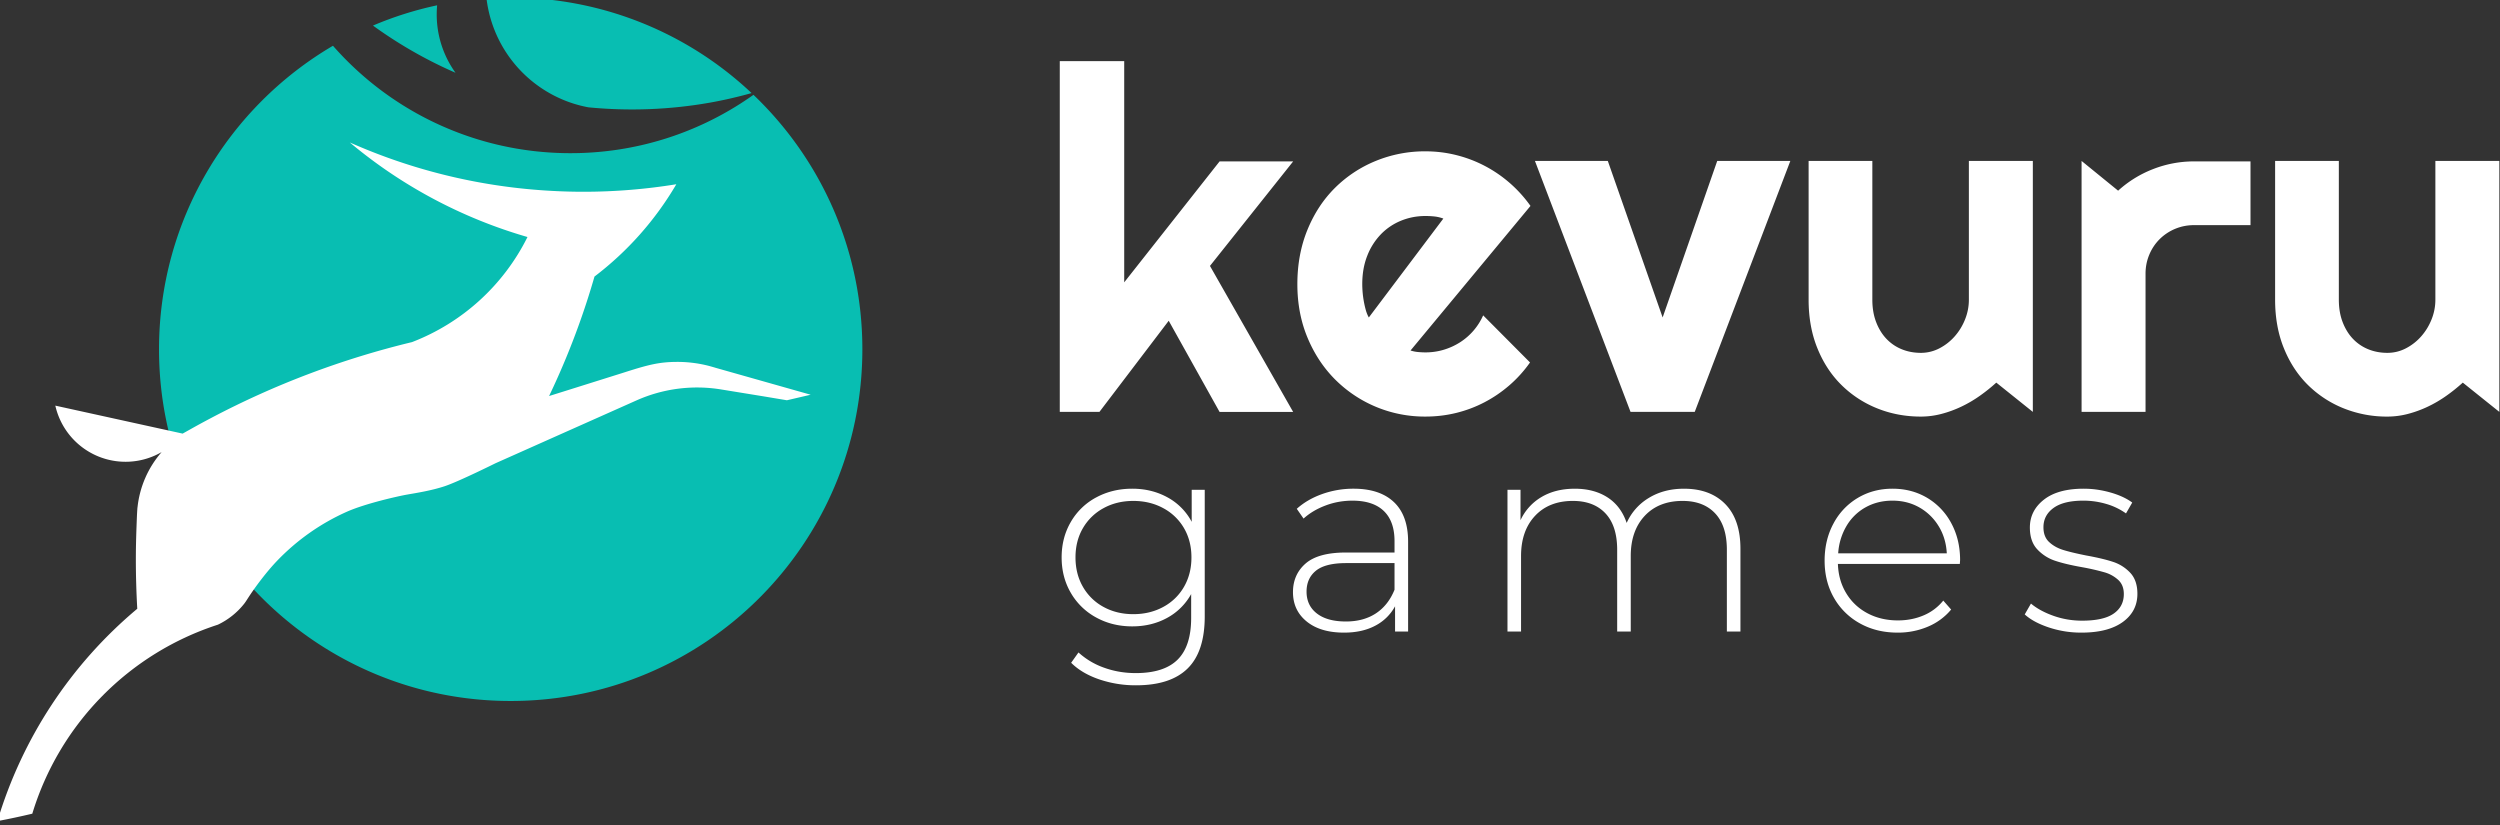 <svg width="200" height="66" fill="none" xmlns="http://www.w3.org/2000/svg"><rect width="100%" height="100%" fill="#333333" stroke="none"/><g clip-path="url(#a)"><path d="M36.44 5.821A7.986 7.986 0 0 1 34.971.424a27.923 27.923 0 0 0-5.133 1.622 35.334 35.334 0 0 0 6.6 3.775zM43.473 7.155a10.021 10.021 0 0 0 3.606 1.432 35.846 35.846 0 0 0 9.707-.374 35.022 35.022 0 0 0 3.34-.767A28.033 28.033 0 0 0 38.92-.126a10.073 10.073 0 0 0 4.553 7.281z" fill="#08BEB2"/><path d="M60.277 7.586a25.276 25.276 0 0 1-3.985 2.319 25.113 25.113 0 0 1-6.726 2.046 25.464 25.464 0 0 1-5.602.248 25.223 25.223 0 0 1-17.327-8.538c-8.325 4.887-13.915 13.93-13.915 24.282 0 15.54 12.596 28.136 28.134 28.136s28.133-12.597 28.133-28.136c0-8.008-3.344-15.233-8.712-20.357z" fill="#08BEB2"/><path d="M57.213 29.414c-.085-.026-.17-.05-.256-.074-.096-.027-.19-.055-.288-.08a10.098 10.098 0 0 0-2.481-.308c-1.485 0-2.382.246-4.335.87l-4.408 1.385-1.519.476a61.348 61.348 0 0 0 2.56-6.197 60.993 60.993 0 0 0 1.073-3.362 25.387 25.387 0 0 0 6.548-7.385 46.188 46.188 0 0 1-7.4.602h-.047c-1.05 0-2.092-.038-3.125-.107a45.81 45.81 0 0 1-15.552-3.838 38.987 38.987 0 0 0 14.216 7.565 17.23 17.23 0 0 1-9.239 8.408 69.186 69.186 0 0 0-16.121 6.097c-.535.282-1.066.571-1.592.867-.12.068-.242.134-.361.202-.091.052-.183.102-.273.154L4.426 32.45a5.76 5.76 0 0 0 8.505 3.717A7.987 7.987 0 0 0 11 40.6l-.006.006c-.007.125-.017.25-.024.377l-.003.052c-.018.336-.029.674-.042 1.012-.034.9-.057 1.804-.057 2.713 0 1.323.04 2.636.113 3.941A35.364 35.364 0 0 0-.206 65.689a61.214 61.214 0 0 0 2.79-.594 22.88 22.88 0 0 1 14.847-15.12 5.937 5.937 0 0 0 2.095-1.665c.115-.144.212-.303.312-.459.586-.905 1.502-2.128 2.356-3.014a17.737 17.737 0 0 1 5.54-3.892c1.51-.673 4.162-1.26 4.827-1.377.665-.118 1.916-.307 3.016-.672 1.1-.364 4.06-1.835 4.06-1.835l1.872-.834 3.617-1.613 5.797-2.583a11.899 11.899 0 0 1 6.755-.877l3.434.559 1.84.308 1.901-.443-7.641-2.163zM96.379 39.184v10.123c0 1.882-.456 3.273-1.369 4.17-.912.899-2.288 1.347-4.127 1.347a9.035 9.035 0 0 1-2.954-.477c-.927-.319-1.672-.76-2.237-1.325l.586-.826a5.982 5.982 0 0 0 2.042 1.217c.796.289 1.644.434 2.541.434 1.506 0 2.621-.358 3.346-1.075.724-.717 1.086-1.83 1.086-3.335v-1.912a4.816 4.816 0 0 1-1.933 1.912c-.826.449-1.753.673-2.78.673-1.058 0-2.018-.235-2.879-.706a5.194 5.194 0 0 1-2.03-1.966c-.493-.84-.74-1.788-.74-2.846 0-1.057.247-2.006.74-2.846a5.124 5.124 0 0 1 2.03-1.955c.861-.463 1.82-.695 2.878-.695 1.043 0 1.984.232 2.824.695a4.748 4.748 0 0 1 1.933 1.955v-2.563h1.043zm-3.324 9.373a4.178 4.178 0 0 0 1.662-1.607c.398-.688.598-1.474.598-2.357 0-.884-.2-1.666-.598-2.346a4.204 4.204 0 0 0-1.662-1.597c-.71-.384-1.506-.576-2.389-.576-.883 0-1.676.192-2.378.576a4.221 4.221 0 0 0-1.651 1.597c-.398.68-.597 1.462-.597 2.346 0 .883.198 1.669.597 2.357a4.193 4.193 0 0 0 1.65 1.607c.703.384 1.496.576 2.38.576.882 0 1.679-.192 2.388-.576zM111.518 40.172c.753.717 1.13 1.77 1.13 3.16v7.191h-1.043v-2.02a3.772 3.772 0 0 1-1.585 1.553c-.696.37-1.528.554-2.498.554-1.26 0-2.256-.297-2.987-.89-.731-.594-1.097-1.377-1.097-2.347 0-.941.337-1.705 1.01-2.292.673-.586 1.748-.88 3.226-.88h3.888v-.912c0-1.057-.287-1.86-.858-2.411-.573-.55-1.409-.826-2.509-.826-.753 0-1.474.13-2.161.391-.688.26-1.271.608-1.749 1.043l-.543-.782c.565-.507 1.245-.902 2.042-1.184a7.417 7.417 0 0 1 2.498-.424c1.405 0 2.483.359 3.236 1.076zm-1.444 8.896c.659-.435 1.155-1.065 1.488-1.89v-2.13h-3.867c-1.115 0-1.922.204-2.421.609-.5.406-.75.963-.75 1.673 0 .738.275 1.322.826 1.748.55.428 1.325.641 2.324.641.941 0 1.741-.217 2.4-.651zM138.03 40.335c.803.825 1.205 2.013 1.205 3.562v6.626h-1.086v-6.539c0-1.274-.311-2.245-.934-2.91-.623-.666-1.491-1-2.606-1-1.275 0-2.285.399-3.031 1.195-.745.797-1.118 1.868-1.118 3.215v6.04h-1.086v-6.54c0-1.274-.312-2.244-.934-2.91-.623-.666-1.492-1-2.607-1-1.274 0-2.284.399-3.03 1.195-.746.797-1.119 1.868-1.119 3.215v6.04h-1.086v-11.34h1.043v2.432a4.186 4.186 0 0 1 1.683-1.857c.746-.441 1.633-.662 2.661-.662s1.901.232 2.618.695c.717.464 1.227 1.144 1.531 2.042a4.424 4.424 0 0 1 1.77-1.999c.804-.492 1.741-.738 2.813-.738 1.405 0 2.509.412 3.313 1.238zM156.786 45.114h-9.753c.029.884.253 1.67.673 2.357.42.688.989 1.22 1.706 1.597.716.377 1.523.565 2.422.565.738 0 1.422-.134 2.052-.402a4.002 4.002 0 0 0 1.575-1.184l.63.717a4.845 4.845 0 0 1-1.857 1.368 6.097 6.097 0 0 1-2.422.478c-1.129 0-2.136-.246-3.019-.739a5.352 5.352 0 0 1-2.075-2.042c-.499-.869-.749-1.86-.749-2.976 0-1.1.235-2.089.706-2.965a5.2 5.2 0 0 1 1.944-2.053c.825-.492 1.752-.739 2.78-.739 1.028 0 1.951.243 2.77.728a5.177 5.177 0 0 1 1.933 2.032c.47.868.706 1.853.706 2.954l-.022.304zm-7.537-4.53a4.064 4.064 0 0 0-1.532 1.5 4.894 4.894 0 0 0-.662 2.183h8.688c-.043-.811-.26-1.535-.651-2.173a4.248 4.248 0 0 0-1.542-1.498c-.638-.362-1.354-.544-2.151-.544-.796 0-1.513.178-2.15.533zM163.91 50.197c-.825-.275-1.47-.622-1.932-1.043l.499-.869c.463.392 1.061.717 1.792.978.731.26 1.495.391 2.292.391 1.144 0 1.987-.188 2.531-.565.542-.376.814-.898.814-1.564 0-.478-.149-.854-.446-1.13a2.74 2.74 0 0 0-1.096-.608 18.702 18.702 0 0 0-1.803-.413c-.898-.159-1.622-.332-2.172-.52a3.396 3.396 0 0 1-1.412-.913c-.391-.42-.587-1-.587-1.738 0-.898.373-1.64 1.119-2.227.746-.586 1.806-.88 3.182-.88.724 0 1.441.102 2.15.305.71.202 1.289.47 1.738.803l-.499.87a5.2 5.2 0 0 0-1.586-.761 6.464 6.464 0 0 0-1.825-.261c-1.057 0-1.853.196-2.389.587-.536.39-.804.905-.804 1.542 0 .508.152.902.456 1.184.305.283.677.493 1.119.63.442.138 1.061.287 1.857.446.883.159 1.597.33 2.14.51a3.261 3.261 0 0 1 1.379.88c.376.405.565.963.565 1.673 0 .941-.391 1.694-1.173 2.259-.782.564-1.883.847-3.302.847a8.179 8.179 0 0 1-2.607-.413zM87.955 32.952h-3.173V4.89h5.155v17.697l7.629-9.673h5.886l-6.655 8.36 6.655 11.68h-5.886l-4.068-7.293-5.543 7.292zM112.842 28.04c.2.063.4.104.6.122.2.019.4.029.6.029.5 0 .981-.069 1.443-.207a5.208 5.208 0 0 0 1.303-.59 4.916 4.916 0 0 0 1.865-2.165l3.749 3.768a10.114 10.114 0 0 1-1.64 1.818c-.619.537-1.287.993-2.006 1.368a10.05 10.05 0 0 1-2.268.853c-.794.194-1.609.29-2.446.29a10.132 10.132 0 0 1-7.245-2.98c-.931-.937-1.665-2.053-2.202-3.346-.537-1.294-.806-2.715-.806-4.265 0-1.587.269-3.036.806-4.349.537-1.312 1.271-2.43 2.202-3.355a9.97 9.97 0 0 1 3.262-2.156 10.35 10.35 0 0 1 3.983-.769c.837 0 1.656.1 2.456.3.799.2 1.558.487 2.277.863a10.402 10.402 0 0 1 3.664 3.205l-9.597 11.566zm2.625-10.554a2.965 2.965 0 0 0-.703-.168 6.81 6.81 0 0 0-.722-.038c-.7 0-1.359.128-1.978.384a4.71 4.71 0 0 0-1.611 1.097 5.158 5.158 0 0 0-1.078 1.716c-.263.668-.394 1.421-.394 2.258 0 .188.01.4.028.638a7.965 7.965 0 0 0 .253 1.425c.063.224.144.424.244.6l5.961-7.912zM130.443 32.952l-7.648-20.077h5.83l4.386 12.522 4.367-12.522h5.849l-7.648 20.077h-5.136zM159.703 30.609c-.412.375-.853.728-1.322 1.059a9.916 9.916 0 0 1-1.471.862 9.033 9.033 0 0 1-1.584.58 6.46 6.46 0 0 1-1.658.217c-1.238 0-2.4-.219-3.487-.656a8.61 8.61 0 0 1-2.858-1.865c-.819-.806-1.463-1.787-1.931-2.944-.469-1.155-.703-2.452-.703-3.89V12.876h5.098v11.098c0 .675.104 1.278.31 1.809.206.531.484.978.834 1.34.35.362.759.637 1.228.825.468.187.971.28 1.509.28a3.19 3.19 0 0 0 1.49-.365 4.176 4.176 0 0 0 1.227-.965c.35-.4.625-.853.825-1.359.2-.506.3-1.028.3-1.565V12.875h5.117v20.077l-2.924-2.343zM171.643 32.952h-5.117V12.875l2.924 2.38a8.943 8.943 0 0 1 2.812-1.733 8.955 8.955 0 0 1 3.261-.61h4.517v5.1h-4.517a3.877 3.877 0 0 0-2.755 1.124 3.82 3.82 0 0 0-.825 1.238c-.2.475-.3.98-.3 1.518v11.06zM197.023 30.609c-.413.375-.853.728-1.322 1.059a9.916 9.916 0 0 1-1.471.862 9.062 9.062 0 0 1-1.584.58 6.462 6.462 0 0 1-1.659.217 9.255 9.255 0 0 1-3.486-.656 8.624 8.624 0 0 1-2.859-1.865c-.818-.806-1.461-1.787-1.93-2.944-.469-1.155-.703-2.452-.703-3.89V12.876h5.098v11.098c0 .675.103 1.278.31 1.809.206.531.484.978.834 1.34.349.362.759.637 1.228.825.468.187.971.28 1.509.28.525 0 1.021-.121 1.49-.365a4.19 4.19 0 0 0 1.227-.965c.35-.4.625-.853.825-1.359.2-.506.3-1.028.3-1.565V12.875h5.117v20.077l-2.924-2.343z" fill="#fff"/></g><defs><clipPath id="a"><path fill="#fff" d="M0 0h200v66H0z"/></clipPath></defs></svg>